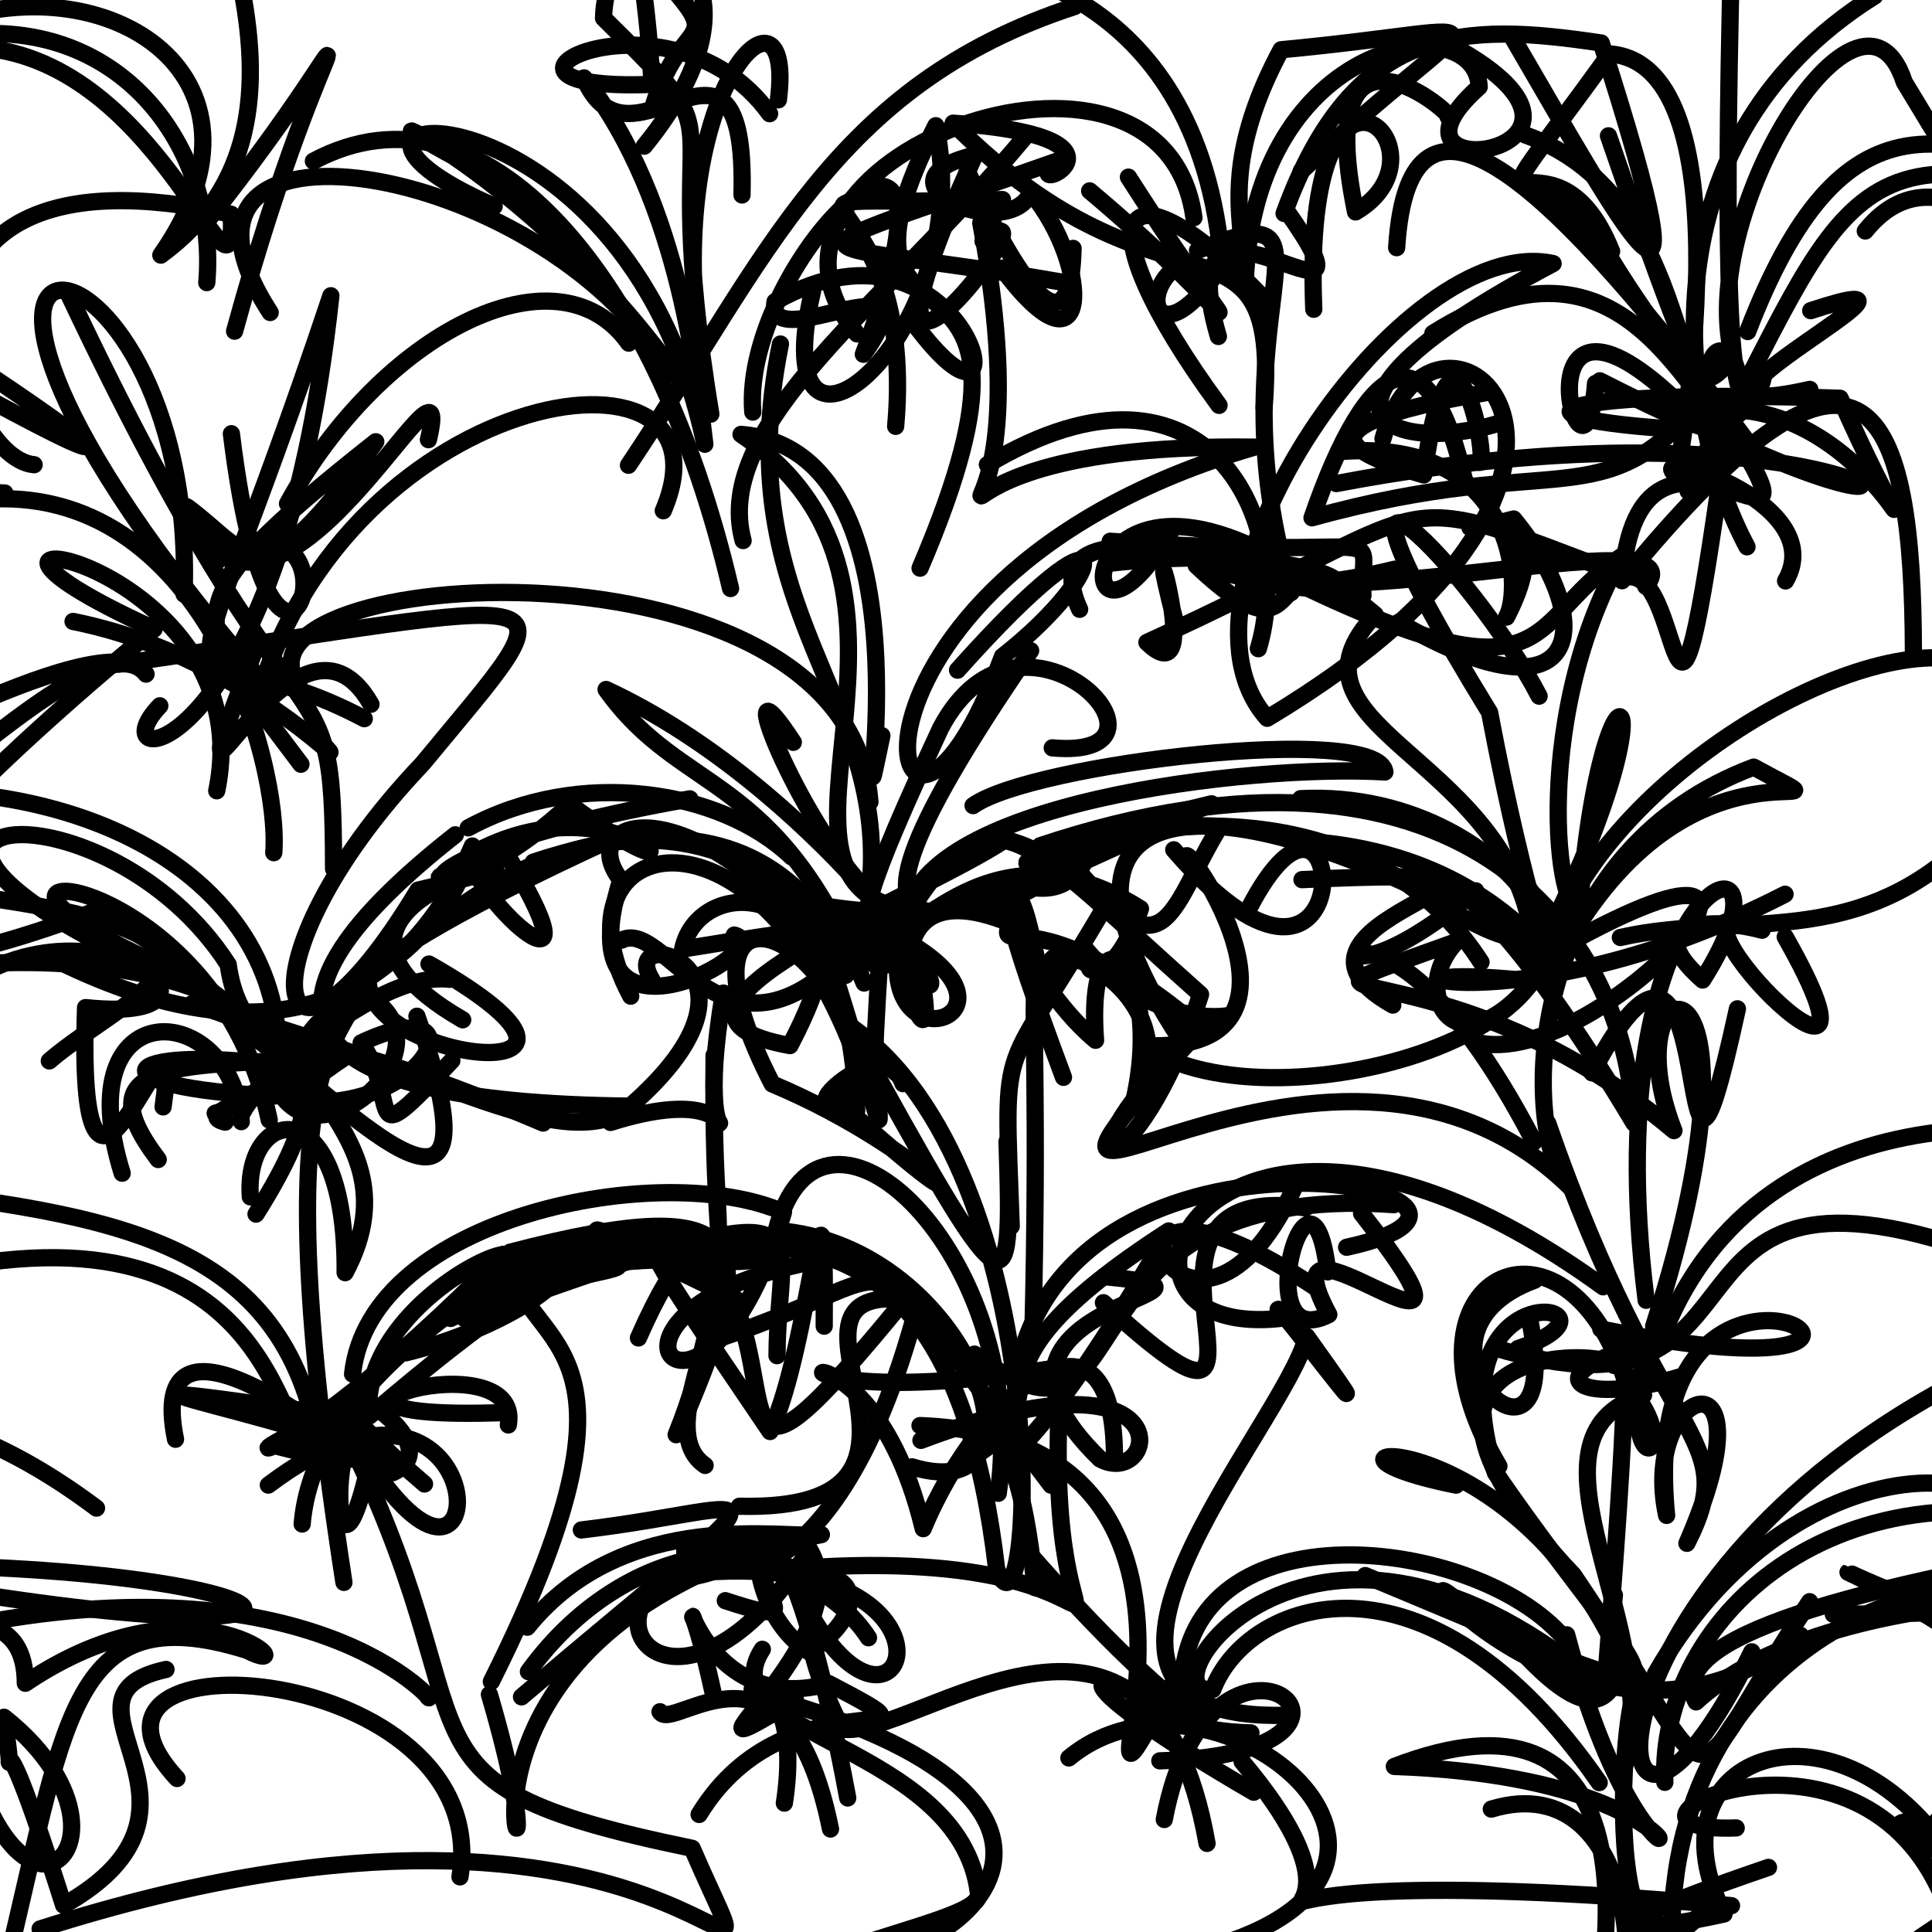 <?xml version="1.0" ?>
<svg xmlns="http://www.w3.org/2000/svg" version="1.1" width="224" height="224">
  <defs/>
  <g>
    <path d="M 89.234 13.182 C 77.497 -3.024 50.689 10.747 75.6 9.783 C 74.357 -13.813 68.9 -15.681 75.624 -25.922" stroke-width="2.0" fill="none" stroke="rgb(0, 0, 0)" stroke-opacity="1" stroke-linecap="round" stroke-linejoin="round"/>
    <path d="M 212.559 187.165 C 265.96 186.931 214.805 180.547 196.646 197.321 C 193.071 190.587 210.365 184.674 246.863 178.706 C 213.938 166.829 192.16 187.461 193.025 206.647" stroke-width="2.0" fill="none" stroke="rgb(0, 0, 0)" stroke-opacity="1" stroke-linecap="round" stroke-linejoin="round"/>
    <path d="M 26.106 130.102 C 19.804 128.558 47.352 123.922 22.237 116.385 C 48.916 122.843 64.668 134.671 73.375 128.251 C 31.922 127.854 27.762 116.467 52.796 96.791" stroke-width="2.0" fill="none" stroke="rgb(0, 0, 0)" stroke-opacity="1" stroke-linecap="round" stroke-linejoin="round"/>
    <path d="M 104.494 105.729 C 104.037 105.097 111.753 97.749 104.747 104.681 C 100.546 121.411 108.849 94.481 103.741 111.613 C 95.736 114.149 108.966 101.572 105.851 116.738" stroke-width="2.0" fill="none" stroke="rgb(0, 0, 0)" stroke-opacity="1" stroke-linecap="round" stroke-linejoin="round"/>
    <path d="M 75.566 113.571 C 71.174 106.532 93.258 112.422 70.782 130.139 C 91.498 123.609 79.424 141.854 83.876 115.137" stroke-width="2.0" fill="none" stroke="rgb(0, 0, 0)" stroke-opacity="1" stroke-linecap="round" stroke-linejoin="round"/>
    <path d="M 161.484 116.531 C 143.029 106.187 190.496 100.165 150.954 101.986" stroke-width="2.0" fill="none" stroke="rgb(0, 0, 0)" stroke-opacity="1" stroke-linecap="round" stroke-linejoin="round"/>
    <path d="M 74.951 145.327 C 87.655 146.303 52.839 145.501 53.835 152.863 C 97.725 137.119 90.137 141.134 90.087 157.18" stroke-width="2.0" fill="none" stroke="rgb(0, 0, 0)" stroke-opacity="1" stroke-linecap="round" stroke-linejoin="round"/>
    <path d="M 24.948 129.073 C 42.641 123.743 25.833 107.466 -10.93 112.573 C -9.312 120.922 -11.542 130.169 -14.288 128.73" stroke-width="2.0" fill="none" stroke="rgb(0, 0, 0)" stroke-opacity="1" stroke-linecap="round" stroke-linejoin="round"/>
    <path d="M 173.782 49.076 C 161.017 52.909 147.816 47.565 180.07 30.557 C 162.696 26.752 133.791 68.573 146.924 83.279 C 196.056 53.845 166.116 29.382 160.344 50.875" stroke-width="2.0" fill="none" stroke="rgb(0, 0, 0)" stroke-opacity="1" stroke-linecap="round" stroke-linejoin="round"/>
    <path d="M 137.199 117.64 C 120.322 103.97 126.707 121.066 132.228 105.357 C 113.143 93.359 103.447 113.988 105.716 103.847" stroke-width="2.0" fill="none" stroke="rgb(0, 0, 0)" stroke-opacity="1" stroke-linecap="round" stroke-linejoin="round"/>
    <path d="M 52.246 152.864 C 79.002 139.336 80.844 140.896 55.08 147.435 C 79.452 145.897 74.61 146.622 55.672 150.154 C 101.986 133.732 72.052 163.29 81.752 169.904" stroke-width="2.0" fill="none" stroke="rgb(0, 0, 0)" stroke-opacity="1" stroke-linecap="round" stroke-linejoin="round"/>
    <path d="M 138.838 29.044 C 157.366 21.491 140.106 36.683 149.696 68.708" stroke-width="2.0" fill="none" stroke="rgb(0, 0, 0)" stroke-opacity="1" stroke-linecap="round" stroke-linejoin="round"/>
    <path d="M 58.937 165.211 C 60.736 154.995 28.508 164.725 58.043 163.795" stroke-width="2.0" fill="none" stroke="rgb(0, 0, 0)" stroke-opacity="1" stroke-linecap="round" stroke-linejoin="round"/>
    <path d="M 145.896 75.211 C 150.174 61.018 140.305 38.425 114.479 53.868" stroke-width="2.0" fill="none" stroke="rgb(0, 0, 0)" stroke-opacity="1" stroke-linecap="round" stroke-linejoin="round"/>
    <path d="M 30.587 79.267 C -22.108 18.09 23.007 22.325 21.344 68.898" stroke-width="2.0" fill="none" stroke="rgb(0, 0, 0)" stroke-opacity="1" stroke-linecap="round" stroke-linejoin="round"/>
    <path d="M 152.844 97.652 C 184.222 100.592 181.599 129.442 172.708 82.604 C 148.229 42.638 171.186 66.661 178.447 80.713" stroke-width="2.0" fill="none" stroke="rgb(0, 0, 0)" stroke-opacity="1" stroke-linecap="round" stroke-linejoin="round"/>
    <path d="M 193.082 49.682 C 172.737 48.226 181.122 45.113 213.343 46.175 C 226.771 76.179 217.431 43.865 196.642 47.819" stroke-width="2.0" fill="none" stroke="rgb(0, 0, 0)" stroke-opacity="1" stroke-linecap="round" stroke-linejoin="round"/>
    <path d="M 144.133 26.603 C 135.498 42.678 131.403 35.129 136.122 31.143 C 151.709 31.75 137.038 27.193 148.531 5.769 C 176.642 3.133 172.463 -0.397 150.863 19.85" stroke-width="2.0" fill="none" stroke="rgb(0, 0, 0)" stroke-opacity="1" stroke-linecap="round" stroke-linejoin="round"/>
    <path d="M 177.948 148.418 C 160.392 154.926 181.529 174.905 177.445 153.45" stroke-width="2.0" fill="none" stroke="rgb(0, 0, 0)" stroke-opacity="1" stroke-linecap="round" stroke-linejoin="round"/>
    <path d="M 99.419 121.805 C 93.456 104.595 77.901 103.14 89.533 125.676 C 107.825 133.326 117.272 145.877 97.459 127.912 C 102.707 118.867 89.885 133.838 101.391 122.162" stroke-width="2.0" fill="none" stroke="rgb(0, 0, 0)" stroke-opacity="1" stroke-linecap="round" stroke-linejoin="round"/>
    <path d="M 84.093 185.584 C 98.233 190.278 79.579 180.87 95.233 177.925 C 91.356 178.537 72.561 174.502 61.136 188.66" stroke-width="2.0" fill="none" stroke="rgb(0, 0, 0)" stroke-opacity="1" stroke-linecap="round" stroke-linejoin="round"/>
    <path d="M 187.866 108.693 C 202.442 105.394 217.063 111.181 231.184 94.183" stroke-width="2.0" fill="none" stroke="rgb(0, 0, 0)" stroke-opacity="1" stroke-linecap="round" stroke-linejoin="round"/>
    <path d="M 207.023 67.355 C 212.511 57.881 189.243 51.249 194.633 55.338" stroke-width="2.0" fill="none" stroke="rgb(0, 0, 0)" stroke-opacity="1" stroke-linecap="round" stroke-linejoin="round"/>
    <path d="M 197.85 49.813 C 207.297 47.777 206.603 32.033 195.718 56.934 C 213.824 24.884 212.391 11.149 248.578 26.371 C 225.765 12.949 213.383 10.564 202.632 38.441" stroke-width="2.0" fill="none" stroke="rgb(0, 0, 0)" stroke-opacity="1" stroke-linecap="round" stroke-linejoin="round"/>
    <path d="M 74.696 16.946 C 92.534 -4.966 70.413 -13.344 69.972 2.102 C 86.986 18.889 75.878 8.432 82.416 48.013 C 74.486 12.089 92.403 -5.445 90.248 11.576" stroke-width="2.0" fill="none" stroke="rgb(0, 0, 0)" stroke-opacity="1" stroke-linecap="round" stroke-linejoin="round"/>
    <path d="M 106.379 151.342 C 96.46 189.114 78.938 182.358 87.163 179.043 C 62.165 183.14 77.478 205.817 93.845 179.623 C 100.275 190.409 74.815 207.757 92.226 197.091" stroke-width="2.0" fill="none" stroke="rgb(0, 0, 0)" stroke-opacity="1" stroke-linecap="round" stroke-linejoin="round"/>
    <path d="M 192.235 156.313 C 204.068 122.731 245.285 131.308 245.128 133.413 C 221.248 145.684 229.015 149.619 234.952 149.444 C 234.038 150.656 233.353 147.294 237.129 158.395" stroke-width="2.0" fill="none" stroke="rgb(0, 0, 0)" stroke-opacity="1" stroke-linecap="round" stroke-linejoin="round"/>
    <path d="M 56.744 196.462 C 66.894 231.07 46.627 199.281 80.598 182.767 C 92.907 180.146 73.921 176.323 61.266 193.816" stroke-width="2.0" fill="none" stroke="rgb(0, 0, 0)" stroke-opacity="1" stroke-linecap="round" stroke-linejoin="round"/>
    <path d="M 124.415 28.798 C 123.976 47.424 111.556 18.299 112.169 19.916" stroke-width="2.0" fill="none" stroke="rgb(0, 0, 0)" stroke-opacity="1" stroke-linecap="round" stroke-linejoin="round"/>
    <path d="M 86.03 22.606 C 86.628 -1.541 73.087 21.831 67.717 9.032 C 79.161 23.602 80.904 45.175 81.72 51.505 C 72.489 7.308 28.5 11.4 57.298 23.914" stroke-width="2.0" fill="none" stroke="rgb(0, 0, 0)" stroke-opacity="1" stroke-linecap="round" stroke-linejoin="round"/>
    <path d="M 91.98 86.065 C 84.171 74.058 92.529 95.265 100.794 103.568 C 103.462 80.893 84.103 71.197 90.487 39.887" stroke-width="2.0" fill="none" stroke="rgb(0, 0, 0)" stroke-opacity="1" stroke-linecap="round" stroke-linejoin="round"/>
    <path d="M 183.747 104.841 C 180.865 109.372 176.966 84.197 188.036 64.483 C 175.95 72.619 181.291 83.399 144.309 64.621 C 147.522 73.423 197.843 59.261 190.814 67.981" stroke-width="2.0" fill="none" stroke="rgb(0, 0, 0)" stroke-opacity="1" stroke-linecap="round" stroke-linejoin="round"/>
    <path d="M 119.493 75.438 C 88.591 120.394 113.019 105.254 140.469 93.195 C 110.189 100.353 119.054 104.142 127.029 97.08 C 121.747 112.932 109.286 87.269 123.303 124.906" stroke-width="2.0" fill="none" stroke="rgb(0, 0, 0)" stroke-opacity="1" stroke-linecap="round" stroke-linejoin="round"/>
    <path d="M 123.496 32.778 C 92.16 27.255 87.086 31.204 122.503 18.697 C 117.435 23.482 134.606 15.926 110.513 14.279 C 135.01 38.958 148.503 22.227 146.561 47.286" stroke-width="2.0" fill="none" stroke="rgb(0, 0, 0)" stroke-opacity="1" stroke-linecap="round" stroke-linejoin="round"/>
    <path d="M 96.291 212.06 C 91.279 187.358 77.999 200.976 76.522 198.464" stroke-width="2.0" fill="none" stroke="rgb(0, 0, 0)" stroke-opacity="1" stroke-linecap="round" stroke-linejoin="round"/>
    <path d="M 52.108 113.544 C 42.879 112.417 26.495 128.406 27.975 130.045 C 26.867 115.802 7.532 114.674 14.164 136.025" stroke-width="2.0" fill="none" stroke="rgb(0, 0, 0)" stroke-opacity="1" stroke-linecap="round" stroke-linejoin="round"/>
    <path d="M 206.98 108.628 C 222.154 135.348 188.891 101.008 204.295 107.852 C 197.848 106.122 190.022 107.168 197.399 113.625 C 210.196 93.591 184.497 100.036 190.858 150.758" stroke-width="2.0" fill="none" stroke="rgb(0, 0, 0)" stroke-opacity="1" stroke-linecap="round" stroke-linejoin="round"/>
    <path d="M 120.543 112.77 C 116.782 95.587 119.433 105.476 92.188 110.588 C 109.979 106.637 107.351 105.384 79.149 110.036 C 80.923 101.376 98.459 100.19 99.329 128.758" stroke-width="2.0" fill="none" stroke="rgb(0, 0, 0)" stroke-opacity="1" stroke-linecap="round" stroke-linejoin="round"/>
    <path d="M -11.802 52.993 C 10.525 63.562 -4.081 47.322 -4.365 72.267 C -9.026 62.307 -9.638 63.633 -21.073 60.804 C -9.223 54.004 -19.314 62.507 -19.812 59.143" stroke-width="2.0" fill="none" stroke="rgb(0, 0, 0)" stroke-opacity="1" stroke-linecap="round" stroke-linejoin="round"/>
    <path d="M 28.508 119.572 C 38.305 126.188 59.438 149.679 48.341 117.824" stroke-width="2.0" fill="none" stroke="rgb(0, 0, 0)" stroke-opacity="1" stroke-linecap="round" stroke-linejoin="round"/>
    <path d="M 137.557 120.541 C 120.609 137.737 131.73 138.825 139.193 115.3 C 118.456 96.914 114.97 90.367 105.036 106.379 C 99.189 124.846 121.51 118.188 104.591 108.85" stroke-width="2.0" fill="none" stroke="rgb(0, 0, 0)" stroke-opacity="1" stroke-linecap="round" stroke-linejoin="round"/>
    <path d="M 172.905 209.751 C 190.44 204.44 192.841 234.724 182.333 244.578 C 189.104 222.048 189.785 193.967 161.663 204.806 C 205.971 206.328 192.357 230.225 181.646 189.543" stroke-width="2.0" fill="none" stroke="rgb(0, 0, 0)" stroke-opacity="1" stroke-linecap="round" stroke-linejoin="round"/>
    <path d="M 188.16 205.382 C 193.548 189.606 174.654 166.591 190.555 161.758" stroke-width="2.0" fill="none" stroke="rgb(0, 0, 0)" stroke-opacity="1" stroke-linecap="round" stroke-linejoin="round"/>
    <path d="M 31.11 172.186 C 57.755 152.034 58.12 192.903 42.851 169.63 C 37.819 191.597 38.24 154.198 44.342 171.271 C 38.511 165.859 16.787 149.374 20.35 166.87" stroke-width="2.0" fill="none" stroke="rgb(0, 0, 0)" stroke-opacity="1" stroke-linecap="round" stroke-linejoin="round"/>
    <path d="M -8.252 3.365 C 11.478 -5.146 33.502 8.38 18.647 29.578 C 40.112 13.847 23.067 -16.032 13.939 -43.574" stroke-width="2.0" fill="none" stroke="rgb(0, 0, 0)" stroke-opacity="1" stroke-linecap="round" stroke-linejoin="round"/>
    <path d="M 176.97 107.409 C 180.431 105.073 169.563 114.251 183.171 106.962 C 198.32 83.592 217.002 96.431 203.325 88.94 C 178.908 98.109 176.136 125.348 180.818 136.388" stroke-width="2.0" fill="none" stroke="rgb(0, 0, 0)" stroke-opacity="1" stroke-linecap="round" stroke-linejoin="round"/>
    <path d="M 171.087 120.816 C 185.633 124.715 217.67 88.305 177.656 111.761 C 196.03 77.289 184.97 70.749 182.834 109.647" stroke-width="2.0" fill="none" stroke="rgb(0, 0, 0)" stroke-opacity="1" stroke-linecap="round" stroke-linejoin="round"/>
    <path d="M 83.056 182.205 C 114.7 180.715 104.008 207.843 92.793 184.95" stroke-width="2.0" fill="none" stroke="rgb(0, 0, 0)" stroke-opacity="1" stroke-linecap="round" stroke-linejoin="round"/>
    <path d="M 100.19 113.979 C 89.987 89.174 79.14 92.395 70.269 79.941 C 94.134 91.013 112.472 117.716 106.913 113.875 C 109.524 129.14 96.753 98.545 117.343 107.134" stroke-width="2.0" fill="none" stroke="rgb(0, 0, 0)" stroke-opacity="1" stroke-linecap="round" stroke-linejoin="round"/>
    <path d="M 172.286 45.526 C 147.941 49.703 158.166 53 165.065 55.069 C 168.415 31.119 172.738 53.958 171.527 53.608" stroke-width="2.0" fill="none" stroke="rgb(0, 0, 0)" stroke-opacity="1" stroke-linecap="round" stroke-linejoin="round"/>
    <path d="M 120.599 98.051 C 168.884 81.967 188.616 107.95 189.45 130.226 C 161.624 83.728 160.353 109.173 171.1 103.283 C 147.857 122.703 157.62 93.495 177.865 132.394" stroke-width="2.0" fill="none" stroke="rgb(0, 0, 0)" stroke-opacity="1" stroke-linecap="round" stroke-linejoin="round"/>
    <path d="M 105.828 37.304 C 119.677 56.106 112.681 22.042 89.859 34.976 C 88.666 41.629 108.792 28.908 100.098 41.076 C 114.481 2.628 85.856 29.906 87.278 47.778" stroke-width="2.0" fill="none" stroke="rgb(0, 0, 0)" stroke-opacity="1" stroke-linecap="round" stroke-linejoin="round"/>
    <path d="M 243.629 200.281 C 224.49 201.529 220.717 191.492 233.262 209.308 C 228.993 207.018 237.909 201.491 228.934 219.391" stroke-width="2.0" fill="none" stroke="rgb(0, 0, 0)" stroke-opacity="1" stroke-linecap="round" stroke-linejoin="round"/>
    <path d="M 119.759 154.41 C 121.049 101.321 116.743 111.984 127.022 120.612 C 125.788 103.543 135.42 111.886 131.273 128.423 C 139.323 114.333 118.294 106.959 122.338 112.951" stroke-width="2.0" fill="none" stroke="rgb(0, 0, 0)" stroke-opacity="1" stroke-linecap="round" stroke-linejoin="round"/>
    <path d="M 53.331 217.609 C 57.286 192.422 4.321 188.683 20.523 206.202" stroke-width="2.0" fill="none" stroke="rgb(0, 0, 0)" stroke-opacity="1" stroke-linecap="round" stroke-linejoin="round"/>
    <path d="M 11.188 174.852 C -13.189 156.59 -25.398 167.74 -17.348 164.262 C -7.137 157.099 -15.064 155.59 -8.636 145.579" stroke-width="2.0" fill="none" stroke="rgb(0, 0, 0)" stroke-opacity="1" stroke-linecap="round" stroke-linejoin="round"/>
    <path d="M 141.608 29.741 C 138.252 -4.714 109.514 -2.245 121.799 -3.772 C 99.993 -23.578 111.721 0.245 134.527 -9.762 C 118.905 -13.33 126.024 -12.011 121.845 -15.143" stroke-width="2.0" fill="none" stroke="rgb(0, 0, 0)" stroke-opacity="1" stroke-linecap="round" stroke-linejoin="round"/>
    <path d="M 40.879 159.31 C 42.857 140.971 76.869 134.34 90.838 140.546 C 82.056 171.206 64.721 152.715 92.744 146.581" stroke-width="2.0" fill="none" stroke="rgb(0, 0, 0)" stroke-opacity="1" stroke-linecap="round" stroke-linejoin="round"/>
    <path d="M 5.718 123.003 C 14.966 115.025 35.803 108.217 -9.318 103.093" stroke-width="2.0" fill="none" stroke="rgb(0, 0, 0)" stroke-opacity="1" stroke-linecap="round" stroke-linejoin="round"/>
    <path d="M 51.613 106.391 C 75.088 88.483 93.917 100.86 98.056 113.079 C 80.31 89.876 66.313 94.732 71.97 102.027 C 65.09 124.317 90.696 109.819 85.134 108.413" stroke-width="2.0" fill="none" stroke="rgb(0, 0, 0)" stroke-opacity="1" stroke-linecap="round" stroke-linejoin="round"/>
    <path d="M 125.519 109.608 C 137.214 124.176 150.986 113.572 136.585 120.077 C 120.387 95.084 135.007 89.253 164.457 103.061 C 189.869 120.949 177.384 91.27 150.803 92.597" stroke-width="2.0" fill="none" stroke="rgb(0, 0, 0)" stroke-opacity="1" stroke-linecap="round" stroke-linejoin="round"/>
    <path d="M 191.933 194.072 C 209.231 163.748 242.569 168.2 232.786 185.893 C 232.351 180.535 194.302 186.062 193.826 223.906" stroke-width="2.0" fill="none" stroke="rgb(0, 0, 0)" stroke-opacity="1" stroke-linecap="round" stroke-linejoin="round"/>
    <path d="M 162.171 72.138 C 183.629 84.561 185.474 72.336 175.496 60.173 C 160.906 63.963 183.393 54.705 174.669 71.551 C 176.578 68.352 175.804 50.85 155.664 52.339" stroke-width="2.0" fill="none" stroke="rgb(0, 0, 0)" stroke-opacity="1" stroke-linecap="round" stroke-linejoin="round"/>
    <path d="M 73.129 115.498 C 63.039 96.8 88.39 89.728 100.232 125.362 C 89.152 132.674 102.119 118.395 104.7 125.641" stroke-width="2.0" fill="none" stroke="rgb(0, 0, 0)" stroke-opacity="1" stroke-linecap="round" stroke-linejoin="round"/>
    <path d="M 120.011 184.075 C 117.262 156.082 111.355 184.659 135.505 142.717 C 108.837 159.924 124.604 161.939 112.405 169.191" stroke-width="2.0" fill="none" stroke="rgb(0, 0, 0)" stroke-opacity="1" stroke-linecap="round" stroke-linejoin="round"/>
    <path d="M 183.252 27.583 C 185.886 29.03 171.668 15.017 186.853 29.149 C 179.956 11.741 167.448 32.78 186.647 6.25 C 202.984 7.533 194.645 54.307 194.336 55.398" stroke-width="2.0" fill="none" stroke="rgb(0, 0, 0)" stroke-opacity="1" stroke-linecap="round" stroke-linejoin="round"/>
    <path d="M 203.109 191.515 C 185.002 228.659 179.589 184.011 228.621 159.357" stroke-width="2.0" fill="none" stroke="rgb(0, 0, 0)" stroke-opacity="1" stroke-linecap="round" stroke-linejoin="round"/>
    <path d="M 105.228 105.436 C 84.953 102.432 112.514 68.326 85.917 50.363 C 110.21 52.378 97.852 106.057 102.247 85.289" stroke-width="2.0" fill="none" stroke="rgb(0, 0, 0)" stroke-opacity="1" stroke-linecap="round" stroke-linejoin="round"/>
    <path d="M 115.743 173.137 C 119.534 145.511 95.138 122.518 89.996 142.659 C 112.566 144.359 122.87 175.285 105.737 170.069" stroke-width="2.0" fill="none" stroke="rgb(0, 0, 0)" stroke-opacity="1" stroke-linecap="round" stroke-linejoin="round"/>
    <path d="M 86.158 62.673 C 82.462 49.088 102.819 35.118 118.822 15.889" stroke-width="2.0" fill="none" stroke="rgb(0, 0, 0)" stroke-opacity="1" stroke-linecap="round" stroke-linejoin="round"/>
    <path d="M 189.536 195.406 C 186.33 187.329 189.836 208.74 172.546 186.882" stroke-width="2.0" fill="none" stroke="rgb(0, 0, 0)" stroke-opacity="1" stroke-linecap="round" stroke-linejoin="round"/>
    <path d="M 78.535 43.728 C 59.35 16.49 31.325 7.702 59.899 21.906" stroke-width="2.0" fill="none" stroke="rgb(0, 0, 0)" stroke-opacity="1" stroke-linecap="round" stroke-linejoin="round"/>
    <path d="M 31.354 123.813 C 34.432 137.654 53.925 121.568 42.334 115.311 C 23.291 123.708 49.813 129.245 40.015 147.556 C 40.173 126.018 28.26 128.145 29.024 138.768" stroke-width="2.0" fill="none" stroke="rgb(0, 0, 0)" stroke-opacity="1" stroke-linecap="round" stroke-linejoin="round"/>
    <path d="M 245.486 205.569 C 228.101 184.753 195.338 175.204 228.563 188.249" stroke-width="2.0" fill="none" stroke="rgb(0, 0, 0)" stroke-opacity="1" stroke-linecap="round" stroke-linejoin="round"/>
    <path d="M 148.879 24.748 C 156.999 2.419 169.949 2.656 185.652 4.985 C 198.917 46.376 187.972 25.958 175.38 4.386" stroke-width="2.0" fill="none" stroke="rgb(0, 0, 0)" stroke-opacity="1" stroke-linecap="round" stroke-linejoin="round"/>
    <path d="M 89.525 227.035 C 107.667 232.061 136.346 210.701 90.764 197.301" stroke-width="2.0" fill="none" stroke="rgb(0, 0, 0)" stroke-opacity="1" stroke-linecap="round" stroke-linejoin="round"/>
    <path d="M 130.832 20.537 C 146.247 44.621 144.662 37.517 126.337 22.131" stroke-width="2.0" fill="none" stroke="rgb(0, 0, 0)" stroke-opacity="1" stroke-linecap="round" stroke-linejoin="round"/>
    <path d="M 173.171 156.234 C 208.896 166.953 188.099 129.879 231.231 145.9 C 230.139 172.839 231.24 184.449 225.789 174.923" stroke-width="2.0" fill="none" stroke="rgb(0, 0, 0)" stroke-opacity="1" stroke-linecap="round" stroke-linejoin="round"/>
    <path d="M 95.005 107.476 C 104.174 136.248 101.505 132.235 101.782 123.051 C 100.564 130.566 102.682 101.086 102.395 105.386 C 84.996 129.245 77.733 106.111 72.057 109.006" stroke-width="2.0" fill="none" stroke="rgb(0, 0, 0)" stroke-opacity="1" stroke-linecap="round" stroke-linejoin="round"/>
    <path d="M 113.975 27.963 C 124.454 19.686 94.095 59.497 113.04 17.978 C 100.241 21.015 116.88 28.377 119.521 22.313 C 126.755 31.031 126.449 44.965 116.157 31.088" stroke-width="2.0" fill="none" stroke="rgb(0, 0, 0)" stroke-opacity="1" stroke-linecap="round" stroke-linejoin="round"/>
    <path d="M 39.004 164.101 C -3.738 157.886 42.812 165.366 45.553 170.742 C 54.799 166.415 26.304 152.452 49.222 172.058" stroke-width="2.0" fill="none" stroke="rgb(0, 0, 0)" stroke-opacity="1" stroke-linecap="round" stroke-linejoin="round"/>
    <path d="M 170.928 187.353 C 157.253 174.392 183.993 209.779 208.757 189.613" stroke-width="2.0" fill="none" stroke="rgb(0, 0, 0)" stroke-opacity="1" stroke-linecap="round" stroke-linejoin="round"/>
    <path d="M 233.069 80.316 C 226.218 68.665 193.722 83.926 182.57 103.563" stroke-width="2.0" fill="none" stroke="rgb(0, 0, 0)" stroke-opacity="1" stroke-linecap="round" stroke-linejoin="round"/>
    <path d="M 106.674 65.875 C 125.527 21.83 92.755 45.64 108.499 14.575 C 113.553 39.048 88.2 59.528 94.205 33.789" stroke-width="2.0" fill="none" stroke="rgb(0, 0, 0)" stroke-opacity="1" stroke-linecap="round" stroke-linejoin="round"/>
    <path d="M 85.344 150.628 C 64.782 140.702 63.409 139.948 83.893 148.564 C 91.169 161.07 82.516 178.069 104.893 150.673 C 87.023 148.873 114.467 175.339 85.733 174.637" stroke-width="2.0" fill="none" stroke="rgb(0, 0, 0)" stroke-opacity="1" stroke-linecap="round" stroke-linejoin="round"/>
    <path d="M 13.793 76.99 C 67.69 69.224 67.174 66.524 48.975 88.563 C 26.781 111.887 31.907 130.635 48.473 103.198 C 76.678 96.668 27.248 102.976 53.647 118.237" stroke-width="2.0" fill="none" stroke="rgb(0, 0, 0)" stroke-opacity="1" stroke-linecap="round" stroke-linejoin="round"/>
    <path d="M 149.086 24.331 C 162.205 42.839 134.625 16.28 141.26 39.01" stroke-width="2.0" fill="none" stroke="rgb(0, 0, 0)" stroke-opacity="1" stroke-linecap="round" stroke-linejoin="round"/>
    <path d="M 31.742 98.864 C 32.534 88.467 23.561 55.704 -2.13 57.932" stroke-width="2.0" fill="none" stroke="rgb(0, 0, 0)" stroke-opacity="1" stroke-linecap="round" stroke-linejoin="round"/>
    <path d="M 221.845 75.639 C 221.774 47.447 216.669 32.321 188.065 67.331 C 189.906 42.151 213.19 69.807 200.783 49.926" stroke-width="2.0" fill="none" stroke="rgb(0, 0, 0)" stroke-opacity="1" stroke-linecap="round" stroke-linejoin="round"/>
    <path d="M 183.763 103.813 C 171.674 128.862 162.016 116.315 168.888 109.161 C 142.735 118.645 166.6 107.921 194.08 131.086 C 186.311 111.324 206.694 107.113 191.73 153.761" stroke-width="2.0" fill="none" stroke="rgb(0, 0, 0)" stroke-opacity="1" stroke-linecap="round" stroke-linejoin="round"/>
    <path d="M 138.429 25.241 C 134.785 -1.12 82.463 18.819 99.361 38.71" stroke-width="2.0" fill="none" stroke="rgb(0, 0, 0)" stroke-opacity="1" stroke-linecap="round" stroke-linejoin="round"/>
    <path d="M -5.25 81.092 C -26.545 94.991 11.98 70.915 16.933 78.157 C 11.178 70.878 -13.963 99.142 -22.275 100.403" stroke-width="2.0" fill="none" stroke="rgb(0, 0, 0)" stroke-opacity="1" stroke-linecap="round" stroke-linejoin="round"/>
    <path d="M 82.047 144.966 C 102.651 141.833 112.381 155.085 115.549 181.896 C 119.911 193.768 122.88 135.726 98.482 118.909 C 117.116 152.767 117.405 152.433 116.754 132.362" stroke-width="2.0" fill="none" stroke="rgb(0, 0, 0)" stroke-opacity="1" stroke-linecap="round" stroke-linejoin="round"/>
    <path d="M 32.336 167.734 C 55.963 173.846 31.519 157.891 36.898 168.26 C 31.947 170.598 34.046 137.561 -9.049 147.791" stroke-width="2.0" fill="none" stroke="rgb(0, 0, 0)" stroke-opacity="1" stroke-linecap="round" stroke-linejoin="round"/>
    <path d="M 161.621 139.67 C 120.434 136.798 133.606 172.569 112.989 156.999" stroke-width="2.0" fill="none" stroke="rgb(0, 0, 0)" stroke-opacity="1" stroke-linecap="round" stroke-linejoin="round"/>
    <path d="M 43.012 81.652 C 33.892 65.7 18.041 105.81 29.676 75.027" stroke-width="2.0" fill="none" stroke="rgb(0, 0, 0)" stroke-opacity="1" stroke-linecap="round" stroke-linejoin="round"/>
    <path d="M 25.128 91.685 C 30.852 64.004 -15.755 57.648 17.869 72.931 C -24.657 108.296 -24.42 118.985 11.856 105.327" stroke-width="2.0" fill="none" stroke="rgb(0, 0, 0)" stroke-opacity="1" stroke-linecap="round" stroke-linejoin="round"/>
    <path d="M 144.386 32.733 C 145.298 4.322 171.082 0.613 171.502 10.071 C 157.562 22.455 191.078 17.823 168.609 5.437" stroke-width="2.0" fill="none" stroke="rgb(0, 0, 0)" stroke-opacity="1" stroke-linecap="round" stroke-linejoin="round"/>
    <path d="M -19.955 92.312 C 10.603 88.411 35.746 103.238 31.908 127.067 C 10.469 126.197 12.957 120.915 33.031 123.571" stroke-width="2.0" fill="none" stroke="rgb(0, 0, 0)" stroke-opacity="1" stroke-linecap="round" stroke-linejoin="round"/>
    <path d="M 123.929 203.821 C 140.268 190.339 171.707 216.068 141.196 225.573 C 139.945 236.927 135.456 241.887 132.116 230.171" stroke-width="2.0" fill="none" stroke="rgb(0, 0, 0)" stroke-opacity="1" stroke-linecap="round" stroke-linejoin="round"/>
    <path d="M 127.933 151.039 C 154.109 174.991 125.511 136.169 151.377 140.048" stroke-width="2.0" fill="none" stroke="rgb(0, 0, 0)" stroke-opacity="1" stroke-linecap="round" stroke-linejoin="round"/>
    <path d="M 135.904 197.003 C 139.231 190.736 128.373 200.517 145.039 200.916" stroke-width="2.0" fill="none" stroke="rgb(0, 0, 0)" stroke-opacity="1" stroke-linecap="round" stroke-linejoin="round"/>
    <path d="M 0.272 229.746 C 7.642 200.158 7.586 184.761 28.634 191.344 C 35.889 195.057 23.33 181.454 2.935 195.162 C 2.904 180.237 -20.623 193.152 -33.445 196.026" stroke-width="2.0" fill="none" stroke="rgb(0, 0, 0)" stroke-opacity="1" stroke-linecap="round" stroke-linejoin="round"/>
    <path d="M -7.016 184.082 C 47.6 193.151 35.122 180.782 -18.995 181.454 C -10.337 145.544 -0.986 142.974 -15.148 137.538 C 13.665 140.863 32.964 143.75 37.02 167.962" stroke-width="2.0" fill="none" stroke="rgb(0, 0, 0)" stroke-opacity="1" stroke-linecap="round" stroke-linejoin="round"/>
    <path d="M 134.471 197.981 C 122.35 219.89 149.122 166.958 106.665 165.282" stroke-width="2.0" fill="none" stroke="rgb(0, 0, 0)" stroke-opacity="1" stroke-linecap="round" stroke-linejoin="round"/>
    <path d="M 36.584 85.257 C 43.115 92.814 29.931 76.348 8.469 72.052" stroke-width="2.0" fill="none" stroke="rgb(0, 0, 0)" stroke-opacity="1" stroke-linecap="round" stroke-linejoin="round"/>
    <path d="M 186.341 196.172 C 152.078 166.551 132.086 196.9 140.623 195.878 C 144.502 185.583 165.268 177.549 185.417 206.68" stroke-width="2.0" fill="none" stroke="rgb(0, 0, 0)" stroke-opacity="1" stroke-linecap="round" stroke-linejoin="round"/>
    <path d="M -8.439 127.67 C -13.247 128.758 -11.562 130.828 -20.647 132.51" stroke-width="2.0" fill="none" stroke="rgb(0, 0, 0)" stroke-opacity="1" stroke-linecap="round" stroke-linejoin="round"/>
    <path d="M 205.041 216.509 C 178.354 225.604 192.894 223.496 199.887 221.912 C 190.677 203.77 212.164 195.39 225.673 214.576 C 218.945 209.79 234.671 208.398 238.628 201.307" stroke-width="2.0" fill="none" stroke="rgb(0, 0, 0)" stroke-opacity="1" stroke-linecap="round" stroke-linejoin="round"/>
    <path d="M 171.713 111.556 C 154.474 84.79 115.327 100.196 119.341 100.117 C 114.39 117.429 114.757 98.972 138.928 119.638 C 107.261 154.102 153.112 109.359 182.075 137.673" stroke-width="2.0" fill="none" stroke="rgb(0, 0, 0)" stroke-opacity="1" stroke-linecap="round" stroke-linejoin="round"/>
    <path d="M 179.452 130.235 C 192.745 168.561 202.078 166.142 195.583 178.935 C 205.943 155.237 190.004 160.706 193.23 175.698 C 189.252 134.774 235.551 164.024 185.606 154.094" stroke-width="2.0" fill="none" stroke="rgb(0, 0, 0)" stroke-opacity="1" stroke-linecap="round" stroke-linejoin="round"/>
    <path d="M 194.983 159.579 C 182.039 163.441 177.991 159.057 190.966 155.807 C 186.847 173.185 196.307 169.089 188.55 160.412 C 181.578 138.057 160.655 147.814 173.789 169.993" stroke-width="2.0" fill="none" stroke="rgb(0, 0, 0)" stroke-opacity="1" stroke-linecap="round" stroke-linejoin="round"/>
    <path d="M 81.058 210.371 C 91.393 193.421 112.44 203.75 96.09 195.193 C 79.148 199.916 77.939 174.464 82.746 196.567" stroke-width="2.0" fill="none" stroke="rgb(0, 0, 0)" stroke-opacity="1" stroke-linecap="round" stroke-linejoin="round"/>
    <path d="M 18.909 128.334 C 21.515 109.844 8.707 152.718 9.92 116.821 C 31.899 119.128 7.139 99.405 -9.647 119.134" stroke-width="2.0" fill="none" stroke="rgb(0, 0, 0)" stroke-opacity="1" stroke-linecap="round" stroke-linejoin="round"/>
    <path d="M 117.245 142.174 C 116.417 118.48 115.794 126.337 128.523 104.39" stroke-width="2.0" fill="none" stroke="rgb(0, 0, 0)" stroke-opacity="1" stroke-linecap="round" stroke-linejoin="round"/>
    <path d="M -4.365 41.383 C 25.391 61.147 2.176 48.254 -13.826 39.454 C -14.023 62.728 -16.275 64.143 -23.113 68.675 C -32.59 69.746 -32.101 70.05 -39.61 71.432" stroke-width="2.0" fill="none" stroke="rgb(0, 0, 0)" stroke-opacity="1" stroke-linecap="round" stroke-linejoin="round"/>
    <path d="M 153.377 -8.237 C 157.317 -6.97 145.075 -10.496 142.596 -12.488" stroke-width="2.0" fill="none" stroke="rgb(0, 0, 0)" stroke-opacity="1" stroke-linecap="round" stroke-linejoin="round"/>
    <path d="M 90.939 209.056 C 93.745 190.711 80.562 195.097 91.855 198.907" stroke-width="2.0" fill="none" stroke="rgb(0, 0, 0)" stroke-opacity="1" stroke-linecap="round" stroke-linejoin="round"/>
    <path d="M 42.237 83.326 C 18.981 71.009 19.237 91.547 38.362 34.289 C 32.459 89.366 10.628 90.063 18.529 81.832" stroke-width="2.0" fill="none" stroke="rgb(0, 0, 0)" stroke-opacity="1" stroke-linecap="round" stroke-linejoin="round"/>
    <path d="M 153.949 147.464 C 152.004 130.834 144.545 157.304 154.066 152.412 C 145.501 136.458 176.665 164.602 157.863 140.69" stroke-width="2.0" fill="none" stroke="rgb(0, 0, 0)" stroke-opacity="1" stroke-linecap="round" stroke-linejoin="round"/>
    <path d="M 39.239 164.578 C 58.387 201.932 42.358 206.493 80.25 214.297 C 91.783 240.935 80.345 199.463 4.651 223.646" stroke-width="2.0" fill="none" stroke="rgb(0, 0, 0)" stroke-opacity="1" stroke-linecap="round" stroke-linejoin="round"/>
    <path d="M 6.769 111.451 C 31.037 123.315 46.883 116.474 54.764 98.087" stroke-width="2.0" fill="none" stroke="rgb(0, 0, 0)" stroke-opacity="1" stroke-linecap="round" stroke-linejoin="round"/>
    <path d="M 154.928 56.067 C 216.734 44.364 232.49 66.941 197.342 49.466 C 174.256 24.976 183.612 61.902 184.989 44.458" stroke-width="2.0" fill="none" stroke="rgb(0, 0, 0)" stroke-opacity="1" stroke-linecap="round" stroke-linejoin="round"/>
    <path d="M 113.714 25.849 C 123.093 76.257 93.869 51.153 145.448 51.84 C 91.74 67.491 102.886 112.181 116.222 76.121 C 129.054 66.085 130.055 56.369 111.019 77.7" stroke-width="2.0" fill="none" stroke="rgb(0, 0, 0)" stroke-opacity="1" stroke-linecap="round" stroke-linejoin="round"/>
    <path d="M 79.982 92.622 C 38.718 99.894 49.52 108.669 66.061 93.265 C 84.884 107.127 72.2 89.138 54.507 99.132 C 48.553 116.103 27.478 117.115 71.646 96.95" stroke-width="2.0" fill="none" stroke="rgb(0, 0, 0)" stroke-opacity="1" stroke-linecap="round" stroke-linejoin="round"/>
    <path d="M 31.217 129.855 C 24.512 98.198 -14.277 98.011 21.094 112.996" stroke-width="2.0" fill="none" stroke="rgb(0, 0, 0)" stroke-opacity="1" stroke-linecap="round" stroke-linejoin="round"/>
    <path d="M 229.757 217.025 C 206.984 206.938 231.991 211.89 234.599 218.164 C 221.095 209.315 231.956 213.666 235.384 214.445 C 224.367 216.462 220.267 218.294 234.151 220.886" stroke-width="2.0" fill="none" stroke="rgb(0, 0, 0)" stroke-opacity="1" stroke-linecap="round" stroke-linejoin="round"/>
    <path d="M 187.176 184.939 C 183.329 224.53 191.259 142.379 187.119 158.31 C 186.338 156.301 156.417 155.348 182.414 182.595 C 201.056 210.093 193.971 209.544 209.813 185.703" stroke-width="2.0" fill="none" stroke="rgb(0, 0, 0)" stroke-opacity="1" stroke-linecap="round" stroke-linejoin="round"/>
    <path d="M 39.876 183.467 C 30.13 120.317 39.922 121.708 42.784 112.724 C 40.593 123.193 77.09 127.301 49.738 111.772" stroke-width="2.0" fill="none" stroke="rgb(0, 0, 0)" stroke-opacity="1" stroke-linecap="round" stroke-linejoin="round"/>
    <path d="M 98.288 208.461 C 89.112 159.197 82.63 184.439 93.839 191.545 C 107.69 182.124 85.09 175.498 97.628 200.463 C 105.892 201.847 133.566 177.686 139.946 213.729" stroke-width="2.0" fill="none" stroke="rgb(0, 0, 0)" stroke-opacity="1" stroke-linecap="round" stroke-linejoin="round"/>
    <path d="M 200.78 -6.139 C 199.793 33.014 200.52 48.388 202.998 45.879 C 192.536 31.559 215.294 -7.364 220.79 9.527 C 237.793 37.852 226.182 14.451 216.264 26.78" stroke-width="2.0" fill="none" stroke="rgb(0, 0, 0)" stroke-opacity="1" stroke-linecap="round" stroke-linejoin="round"/>
    <path d="M 158.292 182.677 C 202.069 200.903 192.479 198.52 173.379 170.758 C 165.648 146.046 191.018 151.365 176 156.353" stroke-width="2.0" fill="none" stroke="rgb(0, 0, 0)" stroke-opacity="1" stroke-linecap="round" stroke-linejoin="round"/>
    <path d="M 27.199 38.399 C 38.126 -1.554 45.92 -2.075 23.827 25.874" stroke-width="2.0" fill="none" stroke="rgb(0, 0, 0)" stroke-opacity="1" stroke-linecap="round" stroke-linejoin="round"/>
    <path d="M 169.958 56.357 C 165.692 37.09 158.579 41.278 152.117 60.037 C 180.959 52.04 185.745 60.51 197.728 45.888" stroke-width="2.0" fill="none" stroke="rgb(0, 0, 0)" stroke-opacity="1" stroke-linecap="round" stroke-linejoin="round"/>
    <path d="M 3.958 53.881 C -5.153 53.129 -16.944 15.167 26.809 24.841 C 27.42 38.59 19.241 8.253 -1.081 5.644 C -32.178 30.977 -28.846 50.789 -16.664 47.092" stroke-width="2.0" fill="none" stroke="rgb(0, 0, 0)" stroke-opacity="1" stroke-linecap="round" stroke-linejoin="round"/>
    <path d="M 185.493 44.153 C 210.536 56.914 195.976 46.014 185.774 28.351" stroke-width="2.0" fill="none" stroke="rgb(0, 0, 0)" stroke-opacity="1" stroke-linecap="round" stroke-linejoin="round"/>
    <path d="M 76.904 59.217 C 86.325 37.203 38.557 44.398 29.16 83.682" stroke-width="2.0" fill="none" stroke="rgb(0, 0, 0)" stroke-opacity="1" stroke-linecap="round" stroke-linejoin="round"/>
    <path d="M 82.254 154.047 C 84.324 139.126 82.641 144.047 82.792 122.35 C 82.379 158.457 88.277 147.416 73.055 144.34" stroke-width="2.0" fill="none" stroke="rgb(0, 0, 0)" stroke-opacity="1" stroke-linecap="round" stroke-linejoin="round"/>
    <path d="M 50.034 153.71 C 74.28 137.734 43.222 147.105 42.728 162.909 C 22.102 169.371 29.838 174.38 58.312 145.429" stroke-width="2.0" fill="none" stroke="rgb(0, 0, 0)" stroke-opacity="1" stroke-linecap="round" stroke-linejoin="round"/>
    <path d="M 122.764 164.128 C 121.432 201.73 138.043 178.645 92.852 181.819 C 62.328 179.491 91.976 176.41 100.695 189.883" stroke-width="2.0" fill="none" stroke="rgb(0, 0, 0)" stroke-opacity="1" stroke-linecap="round" stroke-linejoin="round"/>
    <path d="M 51.536 101.379 C 47.265 103.155 67.858 95.856 54.554 99.268 C 54.897 104.312 70.94 118.661 58.15 98.103" stroke-width="2.0" fill="none" stroke="rgb(0, 0, 0)" stroke-opacity="1" stroke-linecap="round" stroke-linejoin="round"/>
    <path d="M 49.674 50.978 C 53.211 35.851 31.723 81.341 21.689 58.767 C 29.132 64.207 29.853 70.425 43.568 51.218 C 18.71 70.901 22.138 71.518 34.891 88.607" stroke-width="2.0" fill="none" stroke="rgb(0, 0, 0)" stroke-opacity="1" stroke-linecap="round" stroke-linejoin="round"/>
    <path d="M 152.597 149.322 C 121.573 128.687 138.085 165.964 150.705 136.245" stroke-width="2.0" fill="none" stroke="rgb(0, 0, 0)" stroke-opacity="1" stroke-linecap="round" stroke-linejoin="round"/>
    <path d="M 49.602 196.74 C 51.231 198.382 38.022 181.203 -0.654 187.944" stroke-width="2.0" fill="none" stroke="rgb(0, 0, 0)" stroke-opacity="1" stroke-linecap="round" stroke-linejoin="round"/>
    <path d="M 228.181 199.443 C 225.205 216.916 227.989 212.098 234.479 218.052" stroke-width="2.0" fill="none" stroke="rgb(0, 0, 0)" stroke-opacity="1" stroke-linecap="round" stroke-linejoin="round"/>
    <path d="M 197.039 222.087 C 183.681 235.816 189.198 185.349 190.254 198.269 C 178.518 162.611 144.92 167.386 168.818 172.19" stroke-width="2.0" fill="none" stroke="rgb(0, 0, 0)" stroke-opacity="1" stroke-linecap="round" stroke-linejoin="round"/>
    <path d="M 141.072 96.436 C 135.517 105.78 135.154 113.128 124.781 100.7 C 102.414 104.949 91.849 121.566 109.047 84.446 C 118.421 66.627 138.902 88.235 122.001 86.708" stroke-width="2.0" fill="none" stroke="rgb(0, 0, 0)" stroke-opacity="1" stroke-linecap="round" stroke-linejoin="round"/>
    <path d="M 128.585 65.314 C 157.445 62.042 165.704 73.127 138.686 65.551 C 153.1 79.224 145.401 59.299 159.453 71.28 C 147.393 83.966 173.733 87.457 177.497 107.53" stroke-width="2.0" fill="none" stroke="rgb(0, 0, 0)" stroke-opacity="1" stroke-linecap="round" stroke-linejoin="round"/>
    <path d="M 42.847 164.163 C 73.283 138.096 67.042 151.965 47.056 156.847" stroke-width="2.0" fill="none" stroke="rgb(0, 0, 0)" stroke-opacity="1" stroke-linecap="round" stroke-linejoin="round"/>
    <path d="M 145.365 207.793 C 123.461 195.104 122.018 190.574 141.018 200.754" stroke-width="2.0" fill="none" stroke="rgb(0, 0, 0)" stroke-opacity="1" stroke-linecap="round" stroke-linejoin="round"/>
    <path d="M 201.44 116.965 C 193.268 154.341 200.256 94.539 184.582 124.389" stroke-width="2.0" fill="none" stroke="rgb(0, 0, 0)" stroke-opacity="1" stroke-linecap="round" stroke-linejoin="round"/>
    <path d="M 232.583 114.291 C 233.413 96.583 231.695 106.5 237.661 109.154 C 229.994 111.558 228.171 120.373 236.843 109.771" stroke-width="2.0" fill="none" stroke="rgb(0, 0, 0)" stroke-opacity="1" stroke-linecap="round" stroke-linejoin="round"/>
    <path d="M 166.13 38.651 C 190.065 23.544 196.219 50.015 203.588 52.541 C 180.048 20.933 163.383 5.502 161.931 28.716" stroke-width="2.0" fill="none" stroke="rgb(0, 0, 0)" stroke-opacity="1" stroke-linecap="round" stroke-linejoin="round"/>
    <path d="M 121.864 172.196 C 98.03 140.93 107.946 147.03 83.589 155.111" stroke-width="2.0" fill="none" stroke="rgb(0, 0, 0)" stroke-opacity="1" stroke-linecap="round" stroke-linejoin="round"/>
    <path d="M 101.901 107.589 C 96.508 120.048 97.704 87.985 61.836 99.955" stroke-width="2.0" fill="none" stroke="rgb(0, 0, 0)" stroke-opacity="1" stroke-linecap="round" stroke-linejoin="round"/>
    <path d="M 137.023 195.527 C 137.776 174.326 170.936 178.012 181.248 189.809" stroke-width="2.0" fill="none" stroke="rgb(0, 0, 0)" stroke-opacity="1" stroke-linecap="round" stroke-linejoin="round"/>
    <path d="M 200.755 220.949 C 120.537 213.848 167.457 232.216 144.018 204.251" stroke-width="2.0" fill="none" stroke="rgb(0, 0, 0)" stroke-opacity="1" stroke-linecap="round" stroke-linejoin="round"/>
    <path d="M 209.94 36.017 C 229.851 29.443 187.527 50.134 209.837 45.148" stroke-width="2.0" fill="none" stroke="rgb(0, 0, 0)" stroke-opacity="1" stroke-linecap="round" stroke-linejoin="round"/>
    <path d="M 226.866 228.955 C 227.698 233.244 238.686 226.539 244.663 217.747" stroke-width="2.0" fill="none" stroke="rgb(0, 0, 0)" stroke-opacity="1" stroke-linecap="round" stroke-linejoin="round"/>
    <path d="M 52.39 122.964 C 41.547 134.522 46.73 127.905 41.872 120.909 C 55.321 114.594 50.443 127.892 36.256 127.823 C 24.917 119.323 32.885 117.46 62.972 130.209" stroke-width="2.0" fill="none" stroke="rgb(0, 0, 0)" stroke-opacity="1" stroke-linecap="round" stroke-linejoin="round"/>
    <path d="M 116.23 23.138 C 81.689 24.319 106.577 17.979 103.845 49.433" stroke-width="2.0" fill="none" stroke="rgb(0, 0, 0)" stroke-opacity="1" stroke-linecap="round" stroke-linejoin="round"/>
    <path d="M 72.866 53.944 C 88.992 29.851 96.548 9.904 124.598 0.754" stroke-width="2.0" fill="none" stroke="rgb(0, 0, 0)" stroke-opacity="1" stroke-linecap="round" stroke-linejoin="round"/>
    <path d="M 34.632 79.403 C 24.951 65.594 98.399 60.512 100.863 92.987" stroke-width="2.0" fill="none" stroke="rgb(0, 0, 0)" stroke-opacity="1" stroke-linecap="round" stroke-linejoin="round"/>
    <path d="M 129.21 169.296 C 129.406 148.513 113.687 161.187 107.038 177.237 C 99.692 146.825 78.168 165.561 122.777 158.558" stroke-width="2.0" fill="none" stroke="rgb(0, 0, 0)" stroke-opacity="1" stroke-linecap="round" stroke-linejoin="round"/>
    <path d="M 60.465 196.736 C 92.972 169.063 90.02 174.701 67.402 177.388" stroke-width="2.0" fill="none" stroke="rgb(0, 0, 0)" stroke-opacity="1" stroke-linecap="round" stroke-linejoin="round"/>
    <path d="M 24.932 65.168 C 43.737 53.899 32.092 93.211 26.829 50.285" stroke-width="2.0" fill="none" stroke="rgb(0, 0, 0)" stroke-opacity="1" stroke-linecap="round" stroke-linejoin="round"/>
    <path d="M 88.388 191.224 C 81.834 201.328 111.394 202.235 113.444 219.536 C 114.366 223.615 80.784 226.725 84.714 238.191 C 113.14 232.772 119.557 243.527 120.289 230.246" stroke-width="2.0" fill="none" stroke="rgb(0, 0, 0)" stroke-opacity="1" stroke-linecap="round" stroke-linejoin="round"/>
    <path d="M 125.177 70.645 C 120.637 60.823 133.882 61.713 158.024 69.052 C 157.671 60.128 162.881 65.147 128.721 62.754" stroke-width="2.0" fill="none" stroke="rgb(0, 0, 0)" stroke-opacity="1" stroke-linecap="round" stroke-linejoin="round"/>
    <path d="M 133.051 196.372 C 145.403 200.323 141.825 205.972 118.789 179.5" stroke-width="2.0" fill="none" stroke="rgb(0, 0, 0)" stroke-opacity="1" stroke-linecap="round" stroke-linejoin="round"/>
    <path d="M 138.301 101.068 C 133.124 91.436 157.036 122.395 132.592 121.22 C 147.927 131.883 194.481 118.095 174.329 99.767" stroke-width="2.0" fill="none" stroke="rgb(0, 0, 0)" stroke-opacity="1" stroke-linecap="round" stroke-linejoin="round"/>
    <path d="M 72.901 39.785 C 64.571 28.052 44.07 38.766 33.333 58.397" stroke-width="2.0" fill="none" stroke="rgb(0, 0, 0)" stroke-opacity="1" stroke-linecap="round" stroke-linejoin="round"/>
    <path d="M 64.998 144.128 C 48.188 153.46 36.071 164.2 35.034 176.7" stroke-width="2.0" fill="none" stroke="rgb(0, 0, 0)" stroke-opacity="1" stroke-linecap="round" stroke-linejoin="round"/>
    <path d="M 187.623 229.897 C 210.813 223.501 223.614 225.108 224.725 240.544" stroke-width="2.0" fill="none" stroke="rgb(0, 0, 0)" stroke-opacity="1" stroke-linecap="round" stroke-linejoin="round"/>
    <path d="M 84.703 68.234 C 76.196 31.789 56.069 8.164 36.337 18.682" stroke-width="2.0" fill="none" stroke="rgb(0, 0, 0)" stroke-opacity="1" stroke-linecap="round" stroke-linejoin="round"/>
    <path d="M 79.25 164.643 C 88.006 144.138 87.883 137.713 59.146 145.182 C 59.322 157.046 78.028 152.878 56.967 194.97" stroke-width="2.0" fill="none" stroke="rgb(0, 0, 0)" stroke-opacity="1" stroke-linecap="round" stroke-linejoin="round"/>
    <path d="M 135.739 61.649 C 123.48 82.367 123.1 46.835 153.201 68.117 C 137.837 66.662 147.112 69.605 161.711 65.996" stroke-width="2.0" fill="none" stroke="rgb(0, 0, 0)" stroke-opacity="1" stroke-linecap="round" stroke-linejoin="round"/>
    <path d="M 217.361 -0.47 C 189.456 16.984 195.056 49.427 202.551 63.397" stroke-width="2.0" fill="none" stroke="rgb(0, 0, 0)" stroke-opacity="1" stroke-linecap="round" stroke-linejoin="round"/>
    <path d="M 77.373 42.832 C 62.681 18.32 14.868 10.862 31.326 36.232" stroke-width="2.0" fill="none" stroke="rgb(0, 0, 0)" stroke-opacity="1" stroke-linecap="round" stroke-linejoin="round"/>
    <path d="M 177.604 113.757 C 153.412 111.183 175.086 120.051 206.962 103.68" stroke-width="2.0" fill="none" stroke="rgb(0, 0, 0)" stroke-opacity="1" stroke-linecap="round" stroke-linejoin="round"/>
    <path d="M 29.682 140.764 C 42.948 119.699 28.368 125.89 26.458 111.836 C 12.332 89.933 -21.826 93.698 16.126 111.614" stroke-width="2.0" fill="none" stroke="rgb(0, 0, 0)" stroke-opacity="1" stroke-linecap="round" stroke-linejoin="round"/>
    <path d="M 75.649 12.572 C 79.48 -0.495 86.2 7.664 71.886 -8.054 C 88.956 -3.112 75.596 -11.017 63.033 -16.536" stroke-width="2.0" fill="none" stroke="rgb(0, 0, 0)" stroke-opacity="1" stroke-linecap="round" stroke-linejoin="round"/>
    <path d="M 128.424 148.053 C 147.748 149.938 108.378 150.586 127.538 169.158 C 134.227 172.79 137.989 155.181 106.776 166.998" stroke-width="2.0" fill="none" stroke="rgb(0, 0, 0)" stroke-opacity="1" stroke-linecap="round" stroke-linejoin="round"/>
    <path d="M 185.869 149.194 C 139.825 115.801 122.956 155.939 148.783 152.822 C 144.54 146.343 164.831 173.559 151.492 154.941 C 149.012 165.185 117.257 199.726 149.205 198.873" stroke-width="2.0" fill="none" stroke="rgb(0, 0, 0)" stroke-opacity="1" stroke-linecap="round" stroke-linejoin="round"/>
    <path d="M 141.341 47 C 125.017 24.754 129.773 17.258 146.297 34.357" stroke-width="2.0" fill="none" stroke="rgb(0, 0, 0)" stroke-opacity="1" stroke-linecap="round" stroke-linejoin="round"/>
    <path d="M 90.224 103.937 C 112.13 109.501 131.099 101.184 116.565 97.336 C 106.714 103.976 70.673 117.486 91.594 121.227 C 100.108 105.024 88.639 111.447 103.906 124.416" stroke-width="2.0" fill="none" stroke="rgb(0, 0, 0)" stroke-opacity="1" stroke-linecap="round" stroke-linejoin="round"/>
    <path d="M 136.089 98.525 C 158.661 124.588 156.379 83.015 144.794 105.351" stroke-width="2.0" fill="none" stroke="rgb(0, 0, 0)" stroke-opacity="1" stroke-linecap="round" stroke-linejoin="round"/>
    <path d="M 90.639 145.024 C 78.574 151.17 65.316 130.529 89.281 165.974 C 93.968 156.359 95.758 127.994 95.56 153.757" stroke-width="2.0" fill="none" stroke="rgb(0, 0, 0)" stroke-opacity="1" stroke-linecap="round" stroke-linejoin="round"/>
    <path d="M 91.781 99.355 C 83.536 91.493 67.101 89.015 54.288 95.979" stroke-width="2.0" fill="none" stroke="rgb(0, 0, 0)" stroke-opacity="1" stroke-linecap="round" stroke-linejoin="round"/>
    <path d="M 176.839 15.641 C 197.877 23.278 192.815 52.466 200.838 41.388 C 195.478 36.52 201.679 59.99 186.489 15.747" stroke-width="2.0" fill="none" stroke="rgb(0, 0, 0)" stroke-opacity="1" stroke-linecap="round" stroke-linejoin="round"/>
    <path d="M 201.299 211.934 C 181.563 212.659 217.273 194.96 226.16 222.38 C 207.159 233.713 211.666 243.721 221.595 256.773" stroke-width="2.0" fill="none" stroke="rgb(0, 0, 0)" stroke-opacity="1" stroke-linecap="round" stroke-linejoin="round"/>
    <path d="M 167.894 13.542 C 169.292 13.843 151.836 -1.325 157.165 24.572 C 169.091 17.593 150.895 0.296 152.322 35.858" stroke-width="2.0" fill="none" stroke="rgb(0, 0, 0)" stroke-opacity="1" stroke-linecap="round" stroke-linejoin="round"/>
    <path d="M 200.637 46.964 C 193.42 100.22 195.724 65.584 188.642 66.912 C 159.453 55.811 169.104 58.028 132.975 74.48 C 140.316 81.591 131.758 54.57 136.382 72.556" stroke-width="2.0" fill="none" stroke="rgb(0, 0, 0)" stroke-opacity="1" stroke-linecap="round" stroke-linejoin="round"/>
    <path d="M 38.675 100.732 C 38.637 73.586 35.722 92.794 8.007 34.222" stroke-width="2.0" fill="none" stroke="rgb(0, 0, 0)" stroke-opacity="1" stroke-linecap="round" stroke-linejoin="round"/>
    <path d="M -6.233 180.965 C -4.965 234.325 20.932 215.296 0.458 199.1 C 2.524 213.031 -2.084 191.146 7.376 220.895 C 27.728 209.411 4.57 196.771 19.245 193.56" stroke-width="2.0" fill="none" stroke="rgb(0, 0, 0)" stroke-opacity="1" stroke-linecap="round" stroke-linejoin="round"/>
    <path d="M 134.472 204.155 C 165.756 203.3 140.347 182.489 134.989 210.958" stroke-width="2.0" fill="none" stroke="rgb(0, 0, 0)" stroke-opacity="1" stroke-linecap="round" stroke-linejoin="round"/>
    <path d="M 105.044 106.892 C 105.651 92.994 145.294 88.565 160.568 89.506 C 159.841 83.763 119.679 88.509 112.819 93.404" stroke-width="2.0" fill="none" stroke="rgb(0, 0, 0)" stroke-opacity="1" stroke-linecap="round" stroke-linejoin="round"/>
    <path d="M 156.13 144.612 C 183.215 138.704 126.411 126.402 118.249 157.517" stroke-width="2.0" fill="none" stroke="rgb(0, 0, 0)" stroke-opacity="1" stroke-linecap="round" stroke-linejoin="round"/>
    <path d="M 74.021 155.125 C 83.127 134.377 85.315 149.239 78.392 166.341 C 86.793 145.865 80.513 141.011 72.116 143.683 C 78.942 150.759 95.41 144.809 72.142 146.279" stroke-width="2.0" fill="none" stroke="rgb(0, 0, 0)" stroke-opacity="1" stroke-linecap="round" stroke-linejoin="round"/>
    <path d="M 19.047 111.05 C 40.527 125.467 32.097 127.815 39.706 122.782 C 20.616 123.436 9.54 122.815 18.344 134.436" stroke-width="2.0" fill="none" stroke="rgb(0, 0, 0)" stroke-opacity="1" stroke-linecap="round" stroke-linejoin="round"/>
    <path d="M 23.974 32.766 C 25.315 17.158 13.839 1.297 -5.535 4.236" stroke-width="2.0" fill="none" stroke="rgb(0, 0, 0)" stroke-opacity="1" stroke-linecap="round" stroke-linejoin="round"/>
  </g>
</svg>
